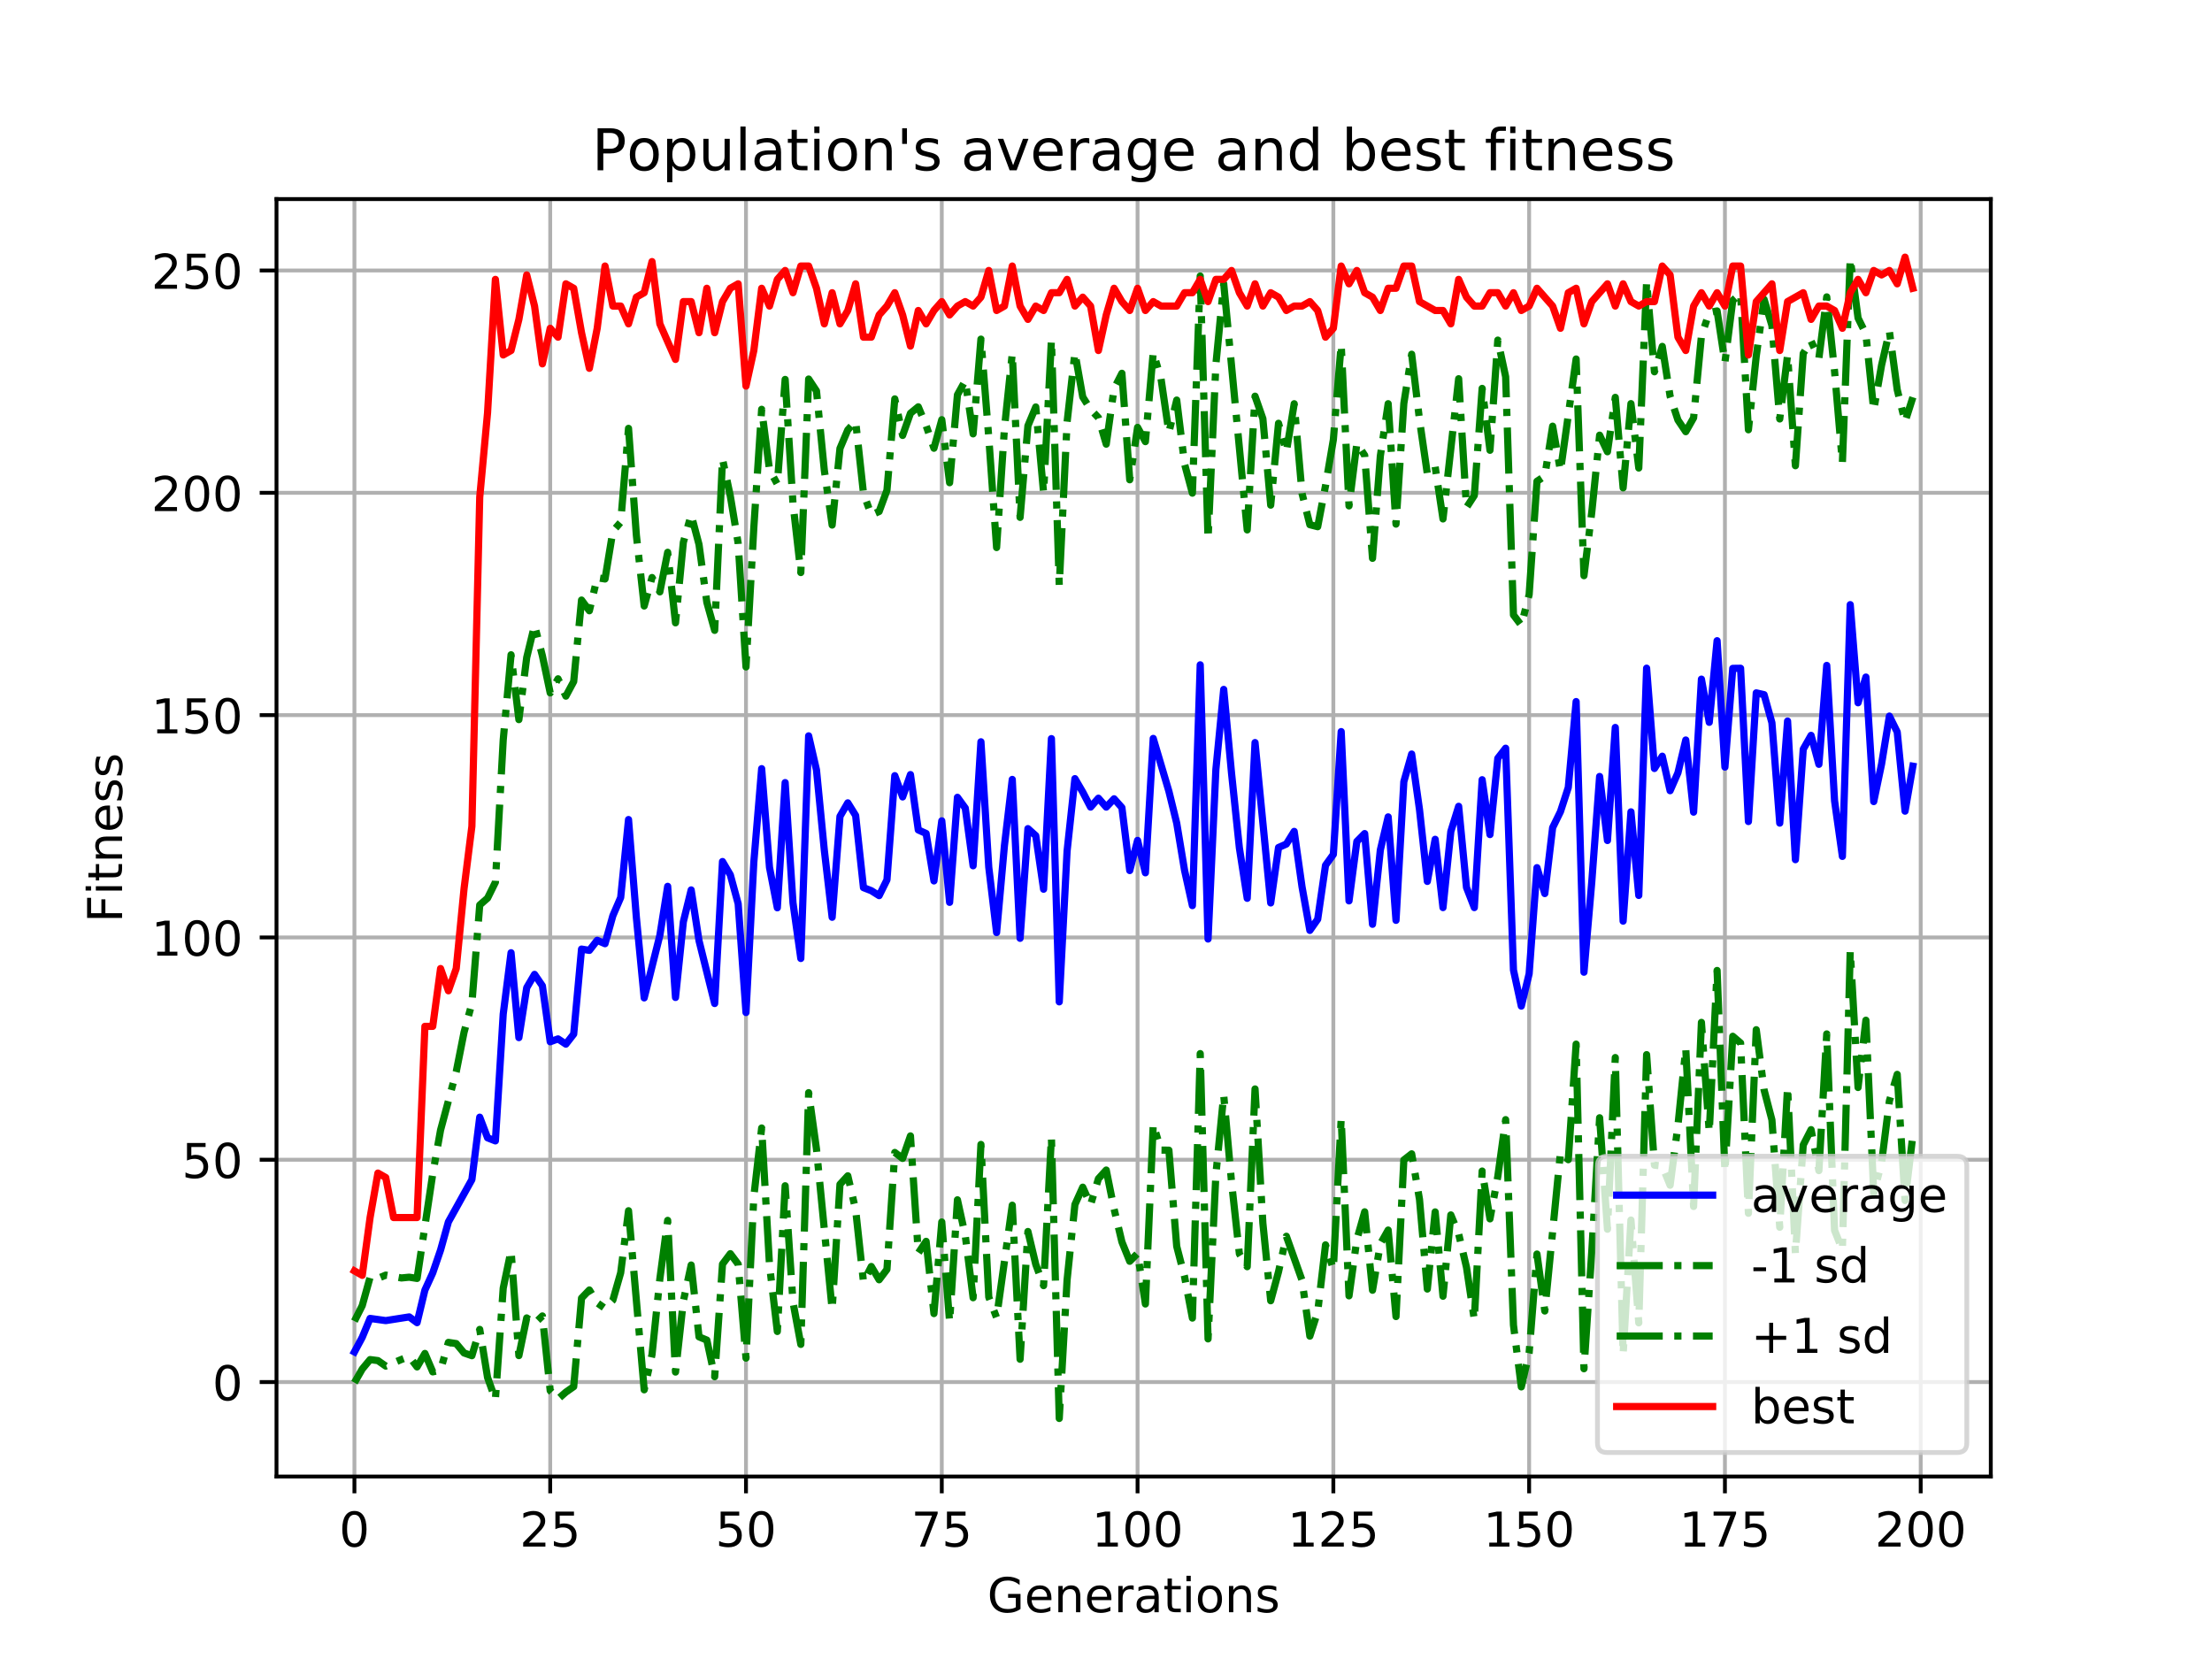 <?xml version="1.0" encoding="utf-8" standalone="no"?>
<!DOCTYPE svg PUBLIC "-//W3C//DTD SVG 1.1//EN"
  "http://www.w3.org/Graphics/SVG/1.1/DTD/svg11.dtd">
<!-- Created with matplotlib (http://matplotlib.org/) -->
<svg height="345.6pt" version="1.1" viewBox="0 0 460.8 345.6" width="460.8pt" xmlns="http://www.w3.org/2000/svg" xmlns:xlink="http://www.w3.org/1999/xlink">
 <defs>
  <style type="text/css">
*{stroke-linecap:butt;stroke-linejoin:round;}
  </style>
 </defs>
 <g id="figure_1">
  <g id="patch_1">
   <path d="M 0 345.6 
L 460.8 345.6 
L 460.8 0 
L 0 0 
z
" style="fill:#ffffff;"/>
  </g>
  <g id="axes_1">
   <g id="patch_2">
    <path d="M 57.6 307.584 
L 414.72 307.584 
L 414.72 41.472 
L 57.6 41.472 
z
" style="fill:#ffffff;"/>
   </g>
   <g id="matplotlib.axis_1">
    <g id="xtick_1">
     <g id="line2d_1">
      <path clip-path="url(#p77966d9874)" d="M 73.833 307.584 
L 73.833 41.472 
" style="fill:none;stroke:#b0b0b0;stroke-linecap:square;stroke-width:0.8;"/>
     </g>
     <g id="line2d_2">
      <defs>
       <path d="M 0 0 
L 0 3.5 
" id="m5829881d9a" style="stroke:#000000;stroke-width:0.8;"/>
      </defs>
      <g>
       <use style="stroke:#000000;stroke-width:0.8;" x="73.833" xlink:href="#m5829881d9a" y="307.584"/>
      </g>
     </g>
     <g id="text_1">
      <!-- 0 -->
      <defs>
       <path d="M 31.781 66.406 
Q 24.172 66.406 20.328 58.906 
Q 16.5 51.422 16.5 36.375 
Q 16.5 21.391 20.328 13.891 
Q 24.172 6.391 31.781 6.391 
Q 39.453 6.391 43.281 13.891 
Q 47.125 21.391 47.125 36.375 
Q 47.125 51.422 43.281 58.906 
Q 39.453 66.406 31.781 66.406 
z
M 31.781 74.219 
Q 44.047 74.219 50.516 64.516 
Q 56.984 54.828 56.984 36.375 
Q 56.984 17.969 50.516 8.266 
Q 44.047 -1.422 31.781 -1.422 
Q 19.531 -1.422 13.062 8.266 
Q 6.594 17.969 6.594 36.375 
Q 6.594 54.828 13.062 64.516 
Q 19.531 74.219 31.781 74.219 
z
" id="DejaVuSans-30"/>
      </defs>
      <g transform="translate(70.651 322.182)scale(0.1 -0.1)">
       <use xlink:href="#DejaVuSans-30"/>
      </g>
     </g>
    </g>
    <g id="xtick_2">
     <g id="line2d_3">
      <path clip-path="url(#p77966d9874)" d="M 114.618 307.584 
L 114.618 41.472 
" style="fill:none;stroke:#b0b0b0;stroke-linecap:square;stroke-width:0.8;"/>
     </g>
     <g id="line2d_4">
      <g>
       <use style="stroke:#000000;stroke-width:0.8;" x="114.618" xlink:href="#m5829881d9a" y="307.584"/>
      </g>
     </g>
     <g id="text_2">
      <!-- 25 -->
      <defs>
       <path d="M 19.188 8.297 
L 53.609 8.297 
L 53.609 0 
L 7.328 0 
L 7.328 8.297 
Q 12.938 14.109 22.625 23.891 
Q 32.328 33.688 34.812 36.531 
Q 39.547 41.844 41.422 45.531 
Q 43.312 49.219 43.312 52.781 
Q 43.312 58.594 39.234 62.25 
Q 35.156 65.922 28.609 65.922 
Q 23.969 65.922 18.812 64.312 
Q 13.672 62.703 7.812 59.422 
L 7.812 69.391 
Q 13.766 71.781 18.938 73 
Q 24.125 74.219 28.422 74.219 
Q 39.75 74.219 46.484 68.547 
Q 53.219 62.891 53.219 53.422 
Q 53.219 48.922 51.531 44.891 
Q 49.859 40.875 45.406 35.406 
Q 44.188 33.984 37.641 27.219 
Q 31.109 20.453 19.188 8.297 
z
" id="DejaVuSans-32"/>
       <path d="M 10.797 72.906 
L 49.516 72.906 
L 49.516 64.594 
L 19.828 64.594 
L 19.828 46.734 
Q 21.969 47.469 24.109 47.828 
Q 26.266 48.188 28.422 48.188 
Q 40.625 48.188 47.75 41.5 
Q 54.891 34.812 54.891 23.391 
Q 54.891 11.625 47.562 5.094 
Q 40.234 -1.422 26.906 -1.422 
Q 22.312 -1.422 17.547 -0.641 
Q 12.797 0.141 7.719 1.703 
L 7.719 11.625 
Q 12.109 9.234 16.797 8.062 
Q 21.484 6.891 26.703 6.891 
Q 35.156 6.891 40.078 11.328 
Q 45.016 15.766 45.016 23.391 
Q 45.016 31 40.078 35.438 
Q 35.156 39.891 26.703 39.891 
Q 22.75 39.891 18.812 39.016 
Q 14.891 38.141 10.797 36.281 
z
" id="DejaVuSans-35"/>
      </defs>
      <g transform="translate(108.256 322.182)scale(0.1 -0.1)">
       <use xlink:href="#DejaVuSans-32"/>
       <use x="63.623" xlink:href="#DejaVuSans-35"/>
      </g>
     </g>
    </g>
    <g id="xtick_3">
     <g id="line2d_5">
      <path clip-path="url(#p77966d9874)" d="M 155.404 307.584 
L 155.404 41.472 
" style="fill:none;stroke:#b0b0b0;stroke-linecap:square;stroke-width:0.8;"/>
     </g>
     <g id="line2d_6">
      <g>
       <use style="stroke:#000000;stroke-width:0.8;" x="155.404" xlink:href="#m5829881d9a" y="307.584"/>
      </g>
     </g>
     <g id="text_3">
      <!-- 50 -->
      <g transform="translate(149.042 322.182)scale(0.1 -0.1)">
       <use xlink:href="#DejaVuSans-35"/>
       <use x="63.623" xlink:href="#DejaVuSans-30"/>
      </g>
     </g>
    </g>
    <g id="xtick_4">
     <g id="line2d_7">
      <path clip-path="url(#p77966d9874)" d="M 196.19 307.584 
L 196.19 41.472 
" style="fill:none;stroke:#b0b0b0;stroke-linecap:square;stroke-width:0.8;"/>
     </g>
     <g id="line2d_8">
      <g>
       <use style="stroke:#000000;stroke-width:0.8;" x="196.19" xlink:href="#m5829881d9a" y="307.584"/>
      </g>
     </g>
     <g id="text_4">
      <!-- 75 -->
      <defs>
       <path d="M 8.203 72.906 
L 55.078 72.906 
L 55.078 68.703 
L 28.609 0 
L 18.312 0 
L 43.219 64.594 
L 8.203 64.594 
z
" id="DejaVuSans-37"/>
      </defs>
      <g transform="translate(189.827 322.182)scale(0.1 -0.1)">
       <use xlink:href="#DejaVuSans-37"/>
       <use x="63.623" xlink:href="#DejaVuSans-35"/>
      </g>
     </g>
    </g>
    <g id="xtick_5">
     <g id="line2d_9">
      <path clip-path="url(#p77966d9874)" d="M 236.976 307.584 
L 236.976 41.472 
" style="fill:none;stroke:#b0b0b0;stroke-linecap:square;stroke-width:0.8;"/>
     </g>
     <g id="line2d_10">
      <g>
       <use style="stroke:#000000;stroke-width:0.8;" x="236.976" xlink:href="#m5829881d9a" y="307.584"/>
      </g>
     </g>
     <g id="text_5">
      <!-- 100 -->
      <defs>
       <path d="M 12.406 8.297 
L 28.516 8.297 
L 28.516 63.922 
L 10.984 60.406 
L 10.984 69.391 
L 28.422 72.906 
L 38.281 72.906 
L 38.281 8.297 
L 54.391 8.297 
L 54.391 0 
L 12.406 0 
z
" id="DejaVuSans-31"/>
      </defs>
      <g transform="translate(227.432 322.182)scale(0.1 -0.1)">
       <use xlink:href="#DejaVuSans-31"/>
       <use x="63.623" xlink:href="#DejaVuSans-30"/>
       <use x="127.246" xlink:href="#DejaVuSans-30"/>
      </g>
     </g>
    </g>
    <g id="xtick_6">
     <g id="line2d_11">
      <path clip-path="url(#p77966d9874)" d="M 277.761 307.584 
L 277.761 41.472 
" style="fill:none;stroke:#b0b0b0;stroke-linecap:square;stroke-width:0.8;"/>
     </g>
     <g id="line2d_12">
      <g>
       <use style="stroke:#000000;stroke-width:0.8;" x="277.761" xlink:href="#m5829881d9a" y="307.584"/>
      </g>
     </g>
     <g id="text_6">
      <!-- 125 -->
      <g transform="translate(268.218 322.182)scale(0.1 -0.1)">
       <use xlink:href="#DejaVuSans-31"/>
       <use x="63.623" xlink:href="#DejaVuSans-32"/>
       <use x="127.246" xlink:href="#DejaVuSans-35"/>
      </g>
     </g>
    </g>
    <g id="xtick_7">
     <g id="line2d_13">
      <path clip-path="url(#p77966d9874)" d="M 318.547 307.584 
L 318.547 41.472 
" style="fill:none;stroke:#b0b0b0;stroke-linecap:square;stroke-width:0.8;"/>
     </g>
     <g id="line2d_14">
      <g>
       <use style="stroke:#000000;stroke-width:0.8;" x="318.547" xlink:href="#m5829881d9a" y="307.584"/>
      </g>
     </g>
     <g id="text_7">
      <!-- 150 -->
      <g transform="translate(309.003 322.182)scale(0.1 -0.1)">
       <use xlink:href="#DejaVuSans-31"/>
       <use x="63.623" xlink:href="#DejaVuSans-35"/>
       <use x="127.246" xlink:href="#DejaVuSans-30"/>
      </g>
     </g>
    </g>
    <g id="xtick_8">
     <g id="line2d_15">
      <path clip-path="url(#p77966d9874)" d="M 359.333 307.584 
L 359.333 41.472 
" style="fill:none;stroke:#b0b0b0;stroke-linecap:square;stroke-width:0.8;"/>
     </g>
     <g id="line2d_16">
      <g>
       <use style="stroke:#000000;stroke-width:0.8;" x="359.333" xlink:href="#m5829881d9a" y="307.584"/>
      </g>
     </g>
     <g id="text_8">
      <!-- 175 -->
      <g transform="translate(349.789 322.182)scale(0.1 -0.1)">
       <use xlink:href="#DejaVuSans-31"/>
       <use x="63.623" xlink:href="#DejaVuSans-37"/>
       <use x="127.246" xlink:href="#DejaVuSans-35"/>
      </g>
     </g>
    </g>
    <g id="xtick_9">
     <g id="line2d_17">
      <path clip-path="url(#p77966d9874)" d="M 400.119 307.584 
L 400.119 41.472 
" style="fill:none;stroke:#b0b0b0;stroke-linecap:square;stroke-width:0.8;"/>
     </g>
     <g id="line2d_18">
      <g>
       <use style="stroke:#000000;stroke-width:0.8;" x="400.119" xlink:href="#m5829881d9a" y="307.584"/>
      </g>
     </g>
     <g id="text_9">
      <!-- 200 -->
      <g transform="translate(390.575 322.182)scale(0.1 -0.1)">
       <use xlink:href="#DejaVuSans-32"/>
       <use x="63.623" xlink:href="#DejaVuSans-30"/>
       <use x="127.246" xlink:href="#DejaVuSans-30"/>
      </g>
     </g>
    </g>
    <g id="text_10">
     <!-- Generations -->
     <defs>
      <path d="M 59.516 10.406 
L 59.516 29.984 
L 43.406 29.984 
L 43.406 38.094 
L 69.281 38.094 
L 69.281 6.781 
Q 63.578 2.734 56.688 0.656 
Q 49.812 -1.422 42 -1.422 
Q 24.906 -1.422 15.25 8.562 
Q 5.609 18.562 5.609 36.375 
Q 5.609 54.25 15.25 64.234 
Q 24.906 74.219 42 74.219 
Q 49.125 74.219 55.547 72.453 
Q 61.969 70.703 67.391 67.281 
L 67.391 56.781 
Q 61.922 61.422 55.766 63.766 
Q 49.609 66.109 42.828 66.109 
Q 29.438 66.109 22.719 58.641 
Q 16.016 51.172 16.016 36.375 
Q 16.016 21.625 22.719 14.156 
Q 29.438 6.688 42.828 6.688 
Q 48.047 6.688 52.141 7.594 
Q 56.25 8.5 59.516 10.406 
z
" id="DejaVuSans-47"/>
      <path d="M 56.203 29.594 
L 56.203 25.203 
L 14.891 25.203 
Q 15.484 15.922 20.484 11.062 
Q 25.484 6.203 34.422 6.203 
Q 39.594 6.203 44.453 7.469 
Q 49.312 8.734 54.109 11.281 
L 54.109 2.781 
Q 49.266 0.734 44.188 -0.344 
Q 39.109 -1.422 33.891 -1.422 
Q 20.797 -1.422 13.156 6.188 
Q 5.516 13.812 5.516 26.812 
Q 5.516 40.234 12.766 48.109 
Q 20.016 56 32.328 56 
Q 43.359 56 49.781 48.891 
Q 56.203 41.797 56.203 29.594 
z
M 47.219 32.234 
Q 47.125 39.594 43.094 43.984 
Q 39.062 48.391 32.422 48.391 
Q 24.906 48.391 20.391 44.141 
Q 15.875 39.891 15.188 32.172 
z
" id="DejaVuSans-65"/>
      <path d="M 54.891 33.016 
L 54.891 0 
L 45.906 0 
L 45.906 32.719 
Q 45.906 40.484 42.875 44.328 
Q 39.844 48.188 33.797 48.188 
Q 26.516 48.188 22.312 43.547 
Q 18.109 38.922 18.109 30.906 
L 18.109 0 
L 9.078 0 
L 9.078 54.688 
L 18.109 54.688 
L 18.109 46.188 
Q 21.344 51.125 25.703 53.562 
Q 30.078 56 35.797 56 
Q 45.219 56 50.047 50.172 
Q 54.891 44.344 54.891 33.016 
z
" id="DejaVuSans-6e"/>
      <path d="M 41.109 46.297 
Q 39.594 47.172 37.812 47.578 
Q 36.031 48 33.891 48 
Q 26.266 48 22.188 43.047 
Q 18.109 38.094 18.109 28.812 
L 18.109 0 
L 9.078 0 
L 9.078 54.688 
L 18.109 54.688 
L 18.109 46.188 
Q 20.953 51.172 25.484 53.578 
Q 30.031 56 36.531 56 
Q 37.453 56 38.578 55.875 
Q 39.703 55.766 41.062 55.516 
z
" id="DejaVuSans-72"/>
      <path d="M 34.281 27.484 
Q 23.391 27.484 19.188 25 
Q 14.984 22.516 14.984 16.5 
Q 14.984 11.719 18.141 8.906 
Q 21.297 6.109 26.703 6.109 
Q 34.188 6.109 38.703 11.406 
Q 43.219 16.703 43.219 25.484 
L 43.219 27.484 
z
M 52.203 31.203 
L 52.203 0 
L 43.219 0 
L 43.219 8.297 
Q 40.141 3.328 35.547 0.953 
Q 30.953 -1.422 24.312 -1.422 
Q 15.922 -1.422 10.953 3.297 
Q 6 8.016 6 15.922 
Q 6 25.141 12.172 29.828 
Q 18.359 34.516 30.609 34.516 
L 43.219 34.516 
L 43.219 35.406 
Q 43.219 41.609 39.141 45 
Q 35.062 48.391 27.688 48.391 
Q 23 48.391 18.547 47.266 
Q 14.109 46.141 10.016 43.891 
L 10.016 52.203 
Q 14.938 54.109 19.578 55.047 
Q 24.219 56 28.609 56 
Q 40.484 56 46.344 49.844 
Q 52.203 43.703 52.203 31.203 
z
" id="DejaVuSans-61"/>
      <path d="M 18.312 70.219 
L 18.312 54.688 
L 36.812 54.688 
L 36.812 47.703 
L 18.312 47.703 
L 18.312 18.016 
Q 18.312 11.328 20.141 9.422 
Q 21.969 7.516 27.594 7.516 
L 36.812 7.516 
L 36.812 0 
L 27.594 0 
Q 17.188 0 13.234 3.875 
Q 9.281 7.766 9.281 18.016 
L 9.281 47.703 
L 2.688 47.703 
L 2.688 54.688 
L 9.281 54.688 
L 9.281 70.219 
z
" id="DejaVuSans-74"/>
      <path d="M 9.422 54.688 
L 18.406 54.688 
L 18.406 0 
L 9.422 0 
z
M 9.422 75.984 
L 18.406 75.984 
L 18.406 64.594 
L 9.422 64.594 
z
" id="DejaVuSans-69"/>
      <path d="M 30.609 48.391 
Q 23.391 48.391 19.188 42.75 
Q 14.984 37.109 14.984 27.297 
Q 14.984 17.484 19.156 11.844 
Q 23.344 6.203 30.609 6.203 
Q 37.797 6.203 41.984 11.859 
Q 46.188 17.531 46.188 27.297 
Q 46.188 37.016 41.984 42.703 
Q 37.797 48.391 30.609 48.391 
z
M 30.609 56 
Q 42.328 56 49.016 48.375 
Q 55.719 40.766 55.719 27.297 
Q 55.719 13.875 49.016 6.219 
Q 42.328 -1.422 30.609 -1.422 
Q 18.844 -1.422 12.172 6.219 
Q 5.516 13.875 5.516 27.297 
Q 5.516 40.766 12.172 48.375 
Q 18.844 56 30.609 56 
z
" id="DejaVuSans-6f"/>
      <path d="M 44.281 53.078 
L 44.281 44.578 
Q 40.484 46.531 36.375 47.5 
Q 32.281 48.484 27.875 48.484 
Q 21.188 48.484 17.844 46.438 
Q 14.5 44.391 14.5 40.281 
Q 14.5 37.156 16.891 35.375 
Q 19.281 33.594 26.516 31.984 
L 29.594 31.297 
Q 39.156 29.25 43.188 25.516 
Q 47.219 21.781 47.219 15.094 
Q 47.219 7.469 41.188 3.016 
Q 35.156 -1.422 24.609 -1.422 
Q 20.219 -1.422 15.453 -0.562 
Q 10.688 0.297 5.422 2 
L 5.422 11.281 
Q 10.406 8.688 15.234 7.391 
Q 20.062 6.109 24.812 6.109 
Q 31.156 6.109 34.562 8.281 
Q 37.984 10.453 37.984 14.406 
Q 37.984 18.062 35.516 20.016 
Q 33.062 21.969 24.703 23.781 
L 21.578 24.516 
Q 13.234 26.266 9.516 29.906 
Q 5.812 33.547 5.812 39.891 
Q 5.812 47.609 11.281 51.797 
Q 16.75 56 26.812 56 
Q 31.781 56 36.172 55.266 
Q 40.578 54.547 44.281 53.078 
z
" id="DejaVuSans-73"/>
     </defs>
     <g transform="translate(205.662 335.861)scale(0.1 -0.1)">
      <use xlink:href="#DejaVuSans-47"/>
      <use x="77.49" xlink:href="#DejaVuSans-65"/>
      <use x="139.014" xlink:href="#DejaVuSans-6e"/>
      <use x="202.393" xlink:href="#DejaVuSans-65"/>
      <use x="263.916" xlink:href="#DejaVuSans-72"/>
      <use x="305.029" xlink:href="#DejaVuSans-61"/>
      <use x="366.309" xlink:href="#DejaVuSans-74"/>
      <use x="405.518" xlink:href="#DejaVuSans-69"/>
      <use x="433.301" xlink:href="#DejaVuSans-6f"/>
      <use x="494.482" xlink:href="#DejaVuSans-6e"/>
      <use x="557.861" xlink:href="#DejaVuSans-73"/>
     </g>
    </g>
   </g>
   <g id="matplotlib.axis_2">
    <g id="ytick_1">
     <g id="line2d_19">
      <path clip-path="url(#p77966d9874)" d="M 57.6 287.907 
L 414.72 287.907 
" style="fill:none;stroke:#b0b0b0;stroke-linecap:square;stroke-width:0.8;"/>
     </g>
     <g id="line2d_20">
      <defs>
       <path d="M 0 0 
L -3.5 0 
" id="m57b3dc1528" style="stroke:#000000;stroke-width:0.8;"/>
      </defs>
      <g>
       <use style="stroke:#000000;stroke-width:0.8;" x="57.6" xlink:href="#m57b3dc1528" y="287.907"/>
      </g>
     </g>
     <g id="text_11">
      <!-- 0 -->
      <g transform="translate(44.237 291.706)scale(0.1 -0.1)">
       <use xlink:href="#DejaVuSans-30"/>
      </g>
     </g>
    </g>
    <g id="ytick_2">
     <g id="line2d_21">
      <path clip-path="url(#p77966d9874)" d="M 57.6 241.595 
L 414.72 241.595 
" style="fill:none;stroke:#b0b0b0;stroke-linecap:square;stroke-width:0.8;"/>
     </g>
     <g id="line2d_22">
      <g>
       <use style="stroke:#000000;stroke-width:0.8;" x="57.6" xlink:href="#m57b3dc1528" y="241.595"/>
      </g>
     </g>
     <g id="text_12">
      <!-- 50 -->
      <g transform="translate(37.875 245.394)scale(0.1 -0.1)">
       <use xlink:href="#DejaVuSans-35"/>
       <use x="63.623" xlink:href="#DejaVuSans-30"/>
      </g>
     </g>
    </g>
    <g id="ytick_3">
     <g id="line2d_23">
      <path clip-path="url(#p77966d9874)" d="M 57.6 195.283 
L 414.72 195.283 
" style="fill:none;stroke:#b0b0b0;stroke-linecap:square;stroke-width:0.8;"/>
     </g>
     <g id="line2d_24">
      <g>
       <use style="stroke:#000000;stroke-width:0.8;" x="57.6" xlink:href="#m57b3dc1528" y="195.283"/>
      </g>
     </g>
     <g id="text_13">
      <!-- 100 -->
      <g transform="translate(31.512 199.082)scale(0.1 -0.1)">
       <use xlink:href="#DejaVuSans-31"/>
       <use x="63.623" xlink:href="#DejaVuSans-30"/>
       <use x="127.246" xlink:href="#DejaVuSans-30"/>
      </g>
     </g>
    </g>
    <g id="ytick_4">
     <g id="line2d_25">
      <path clip-path="url(#p77966d9874)" d="M 57.6 148.971 
L 414.72 148.971 
" style="fill:none;stroke:#b0b0b0;stroke-linecap:square;stroke-width:0.8;"/>
     </g>
     <g id="line2d_26">
      <g>
       <use style="stroke:#000000;stroke-width:0.8;" x="57.6" xlink:href="#m57b3dc1528" y="148.971"/>
      </g>
     </g>
     <g id="text_14">
      <!-- 150 -->
      <g transform="translate(31.512 152.77)scale(0.1 -0.1)">
       <use xlink:href="#DejaVuSans-31"/>
       <use x="63.623" xlink:href="#DejaVuSans-35"/>
       <use x="127.246" xlink:href="#DejaVuSans-30"/>
      </g>
     </g>
    </g>
    <g id="ytick_5">
     <g id="line2d_27">
      <path clip-path="url(#p77966d9874)" d="M 57.6 102.659 
L 414.72 102.659 
" style="fill:none;stroke:#b0b0b0;stroke-linecap:square;stroke-width:0.8;"/>
     </g>
     <g id="line2d_28">
      <g>
       <use style="stroke:#000000;stroke-width:0.8;" x="57.6" xlink:href="#m57b3dc1528" y="102.659"/>
      </g>
     </g>
     <g id="text_15">
      <!-- 200 -->
      <g transform="translate(31.512 106.458)scale(0.1 -0.1)">
       <use xlink:href="#DejaVuSans-32"/>
       <use x="63.623" xlink:href="#DejaVuSans-30"/>
       <use x="127.246" xlink:href="#DejaVuSans-30"/>
      </g>
     </g>
    </g>
    <g id="ytick_6">
     <g id="line2d_29">
      <path clip-path="url(#p77966d9874)" d="M 57.6 56.347 
L 414.72 56.347 
" style="fill:none;stroke:#b0b0b0;stroke-linecap:square;stroke-width:0.8;"/>
     </g>
     <g id="line2d_30">
      <g>
       <use style="stroke:#000000;stroke-width:0.8;" x="57.6" xlink:href="#m57b3dc1528" y="56.347"/>
      </g>
     </g>
     <g id="text_16">
      <!-- 250 -->
      <g transform="translate(31.512 60.146)scale(0.1 -0.1)">
       <use xlink:href="#DejaVuSans-32"/>
       <use x="63.623" xlink:href="#DejaVuSans-35"/>
       <use x="127.246" xlink:href="#DejaVuSans-30"/>
      </g>
     </g>
    </g>
    <g id="text_17">
     <!-- Fitness -->
     <defs>
      <path d="M 9.812 72.906 
L 51.703 72.906 
L 51.703 64.594 
L 19.672 64.594 
L 19.672 43.109 
L 48.578 43.109 
L 48.578 34.812 
L 19.672 34.812 
L 19.672 0 
L 9.812 0 
z
" id="DejaVuSans-46"/>
     </defs>
     <g transform="translate(25.433 192.202)rotate(-90)scale(0.1 -0.1)">
      <use xlink:href="#DejaVuSans-46"/>
      <use x="57.41" xlink:href="#DejaVuSans-69"/>
      <use x="85.193" xlink:href="#DejaVuSans-74"/>
      <use x="124.402" xlink:href="#DejaVuSans-6e"/>
      <use x="187.781" xlink:href="#DejaVuSans-65"/>
      <use x="249.305" xlink:href="#DejaVuSans-73"/>
      <use x="301.404" xlink:href="#DejaVuSans-73"/>
     </g>
    </g>
   </g>
   <g id="line2d_31">
    <path clip-path="url(#p77966d9874)" d="M 73.833 281.629 
L 75.464 278.583 
L 77.096 274.651 
L 80.358 275.104 
L 85.253 274.335 
L 86.884 275.536 
L 88.516 268.744 
L 90.147 265.172 
L 91.778 260.408 
L 93.41 254.542 
L 98.304 245.732 
L 99.936 232.732 
L 101.567 237.027 
L 103.198 237.668 
L 104.83 211.239 
L 106.461 198.473 
L 108.093 216.154 
L 109.724 205.76 
L 111.356 202.981 
L 112.987 205.368 
L 114.618 217.018 
L 116.25 216.422 
L 117.881 217.512 
L 119.513 215.418 
L 121.144 197.712 
L 122.776 197.981 
L 124.407 195.88 
L 126.038 196.588 
L 127.67 190.757 
L 129.301 186.967 
L 130.933 170.727 
L 132.564 191.094 
L 134.196 207.88 
L 137.458 194.862 
L 139.09 184.641 
L 140.721 207.787 
L 142.353 192.021 
L 143.984 185.389 
L 145.616 195.956 
L 148.879 209.053 
L 150.51 179.475 
L 152.141 182.254 
L 153.773 188.264 
L 155.404 210.926 
L 157.036 179.578 
L 158.667 160.127 
L 160.299 180.689 
L 161.93 189.108 
L 163.561 163.029 
L 165.193 188.079 
L 166.824 199.667 
L 168.456 153.293 
L 170.087 160.394 
L 171.719 177.108 
L 173.35 191.084 
L 174.981 170.068 
L 176.613 167.249 
L 178.244 169.883 
L 179.876 184.909 
L 181.507 185.547 
L 183.139 186.576 
L 184.77 183.283 
L 186.401 161.588 
L 188.033 166.014 
L 189.664 161.362 
L 191.296 172.888 
L 192.927 173.629 
L 194.559 183.509 
L 196.19 170.995 
L 197.821 187.976 
L 199.453 166.096 
L 201.084 168.339 
L 202.716 180.36 
L 204.347 154.528 
L 205.979 180.669 
L 207.61 194.274 
L 209.241 176.161 
L 210.873 162.37 
L 212.504 195.468 
L 214.136 172.621 
L 215.767 174.082 
L 217.399 185.238 
L 219.03 153.87 
L 220.661 208.703 
L 222.293 177.293 
L 223.924 162.206 
L 225.556 165.005 
L 227.187 168.134 
L 228.819 166.281 
L 230.45 168.134 
L 232.081 166.405 
L 233.713 168.237 
L 235.344 181.348 
L 236.976 175.07 
L 238.607 181.821 
L 240.239 153.828 
L 243.501 164.84 
L 245.133 171.489 
L 246.764 181.307 
L 248.396 188.655 
L 250.027 138.494 
L 251.659 195.612 
L 253.29 160.291 
L 254.921 143.619 
L 256.553 161.094 
L 258.184 176.634 
L 259.816 187.132 
L 261.447 154.693 
L 264.71 188.099 
L 266.341 176.552 
L 267.973 175.832 
L 269.604 173.197 
L 271.236 184.744 
L 272.867 193.821 
L 274.499 191.495 
L 276.13 180.257 
L 277.761 177.993 
L 279.393 152.408 
L 281.024 187.667 
L 282.656 175.297 
L 284.287 173.65 
L 285.919 192.545 
L 287.55 177.067 
L 289.181 170.171 
L 290.813 191.722 
L 292.444 162.844 
L 294.076 157.08 
L 295.707 168.648 
L 297.339 183.612 
L 298.97 174.844 
L 300.601 189.067 
L 302.233 173.218 
L 303.864 167.969 
L 305.496 184.868 
L 307.127 189.067 
L 308.759 162.432 
L 310.39 173.856 
L 312.021 157.966 
L 313.653 155.866 
L 315.284 202.075 
L 316.916 209.588 
L 318.547 202.857 
L 320.179 180.751 
L 321.81 186.144 
L 323.441 172.415 
L 325.073 169.08 
L 326.704 164.038 
L 328.336 146.151 
L 329.967 202.528 
L 331.599 183.674 
L 333.23 161.753 
L 334.862 175.091 
L 336.493 151.544 
L 338.124 191.887 
L 339.756 169.122 
L 341.387 186.535 
L 343.019 139.194 
L 344.65 160.086 
L 346.282 157.533 
L 347.913 164.717 
L 349.544 160.991 
L 351.176 154.158 
L 352.807 169.183 
L 354.439 141.478 
L 356.07 150.473 
L 357.702 133.472 
L 359.333 159.797 
L 360.964 139.235 
L 362.596 139.214 
L 364.227 171.139 
L 365.859 144.34 
L 367.49 144.71 
L 369.122 150.556 
L 370.753 171.468 
L 372.384 150.206 
L 374.016 179.084 
L 375.647 156.072 
L 377.279 153.19 
L 378.91 159.221 
L 380.542 138.617 
L 382.173 166.816 
L 383.804 178.405 
L 385.436 125.959 
L 387.067 146.398 
L 388.699 141.046 
L 390.33 166.981 
L 391.962 159.18 
L 393.593 149.177 
L 395.224 152.49 
L 396.856 168.978 
L 398.487 159.612 
L 398.487 159.612 
" style="fill:none;stroke:#0000ff;stroke-linecap:square;stroke-width:1.5;"/>
   </g>
   <g id="line2d_32">
    <path clip-path="url(#p77966d9874)" d="M 73.833 288.04 
L 75.464 285.191 
L 77.096 283.227 
L 78.727 283.437 
L 80.358 284.581 
L 83.621 283.205 
L 85.253 282.607 
L 86.884 284.752 
L 88.516 281.948 
L 90.147 285.788 
L 91.778 285.4 
L 93.41 279.644 
L 95.041 279.896 
L 96.673 281.848 
L 98.304 282.415 
L 99.936 276.94 
L 101.567 286.954 
L 103.198 291.548 
L 104.83 268.343 
L 106.461 260.544 
L 108.093 282.398 
L 109.724 274.549 
L 111.356 275.716 
L 112.987 274.138 
L 114.618 289.695 
L 116.25 291.434 
L 117.881 290.007 
L 119.513 288.863 
L 121.144 270.422 
L 122.776 268.728 
L 124.407 271.411 
L 126.038 272.565 
L 127.67 270.85 
L 129.301 265.141 
L 130.933 252.218 
L 134.196 289.521 
L 135.827 282.175 
L 137.458 266.427 
L 139.09 254.228 
L 140.721 285.827 
L 142.353 271.065 
L 143.984 263.528 
L 145.616 278.486 
L 147.247 279.166 
L 148.879 286.791 
L 150.51 263.34 
L 152.141 261.168 
L 153.773 263.344 
L 155.404 282.92 
L 157.036 249.267 
L 158.667 234.984 
L 160.299 263.521 
L 161.93 277.368 
L 163.561 247.016 
L 165.193 271.268 
L 166.824 280.06 
L 168.456 227.623 
L 170.087 239.359 
L 173.35 272.79 
L 174.981 246.723 
L 176.613 244.943 
L 178.244 252.007 
L 179.876 267.047 
L 181.507 263.833 
L 183.139 266.599 
L 184.77 264.439 
L 186.401 240.079 
L 188.033 241.32 
L 189.664 236.632 
L 191.296 261.03 
L 192.927 258.593 
L 194.559 273.643 
L 196.19 254.56 
L 197.821 275.394 
L 199.453 249.945 
L 201.084 257.384 
L 202.716 270.339 
L 204.347 238.409 
L 205.979 270.212 
L 207.61 274.487 
L 210.873 251.067 
L 212.504 283.159 
L 214.136 256.544 
L 215.767 263.385 
L 217.399 267.819 
L 219.03 236.921 
L 220.661 295.488 
L 222.293 266.649 
L 223.924 250.93 
L 225.556 247.312 
L 227.187 250.974 
L 228.819 245.55 
L 230.45 243.744 
L 232.081 251.846 
L 233.713 258.71 
L 235.344 262.75 
L 236.976 261.109 
L 238.607 271.645 
L 240.239 234.218 
L 241.87 239.586 
L 243.501 239.604 
L 245.133 259.638 
L 246.764 265.957 
L 248.396 274.58 
L 250.027 219.487 
L 251.659 278.914 
L 253.29 244.663 
L 254.921 228.124 
L 256.553 246.287 
L 258.184 261.191 
L 259.816 263.876 
L 261.447 226.851 
L 263.079 254.815 
L 264.71 270.969 
L 266.341 264.926 
L 267.973 257.537 
L 271.236 266.7 
L 272.867 278.34 
L 274.499 273.271 
L 276.13 259.328 
L 277.761 264.388 
L 279.393 233.07 
L 281.024 269.947 
L 282.656 258.219 
L 284.287 252.446 
L 285.919 268.78 
L 287.55 259.14 
L 289.181 256.244 
L 290.813 274.262 
L 292.444 241.643 
L 294.076 240.368 
L 295.707 249.846 
L 297.339 268.528 
L 298.97 252.464 
L 300.601 270.029 
L 302.233 253.09 
L 303.864 257.038 
L 305.496 264.004 
L 307.127 274.922 
L 308.759 243.955 
L 310.39 253.91 
L 312.021 245.079 
L 313.653 233.242 
L 315.284 276.043 
L 316.916 288.915 
L 318.547 281.834 
L 320.179 261.241 
L 321.81 273.105 
L 325.073 240.045 
L 326.704 241.582 
L 328.336 217.512 
L 329.967 285.132 
L 331.599 260.687 
L 333.23 232.854 
L 334.862 256.073 
L 336.493 220.31 
L 338.124 282.146 
L 339.756 254.16 
L 341.387 275.572 
L 343.019 219.702 
L 344.65 242.721 
L 346.282 242.904 
L 347.913 246.904 
L 349.544 234.482 
L 351.176 218.391 
L 352.807 251.33 
L 354.439 212.983 
L 356.07 235.857 
L 357.702 202.165 
L 359.333 244.1 
L 360.964 215.877 
L 362.596 217.271 
L 364.227 252.748 
L 365.859 214.51 
L 367.49 227.051 
L 369.122 233.298 
L 370.753 255.658 
L 372.384 226.448 
L 374.016 261.15 
L 375.647 238.514 
L 377.279 235.328 
L 378.91 243.859 
L 380.542 215.387 
L 382.173 256.301 
L 383.804 260.389 
L 385.436 198.039 
L 387.067 226.547 
L 388.699 212.532 
L 390.33 248.523 
L 391.962 242.264 
L 393.593 229.35 
L 395.224 223.813 
L 396.856 250.083 
L 398.487 236.466 
L 398.487 236.466 
" style="fill:none;stroke:#008000;stroke-dasharray:9.6,2.4,1.5,2.4;stroke-dashoffset:0;stroke-width:1.5;"/>
   </g>
   <g id="line2d_33">
    <path clip-path="url(#p77966d9874)" d="M 73.833 275.218 
L 75.464 271.974 
L 77.096 266.075 
L 78.727 266.318 
L 80.358 265.627 
L 83.621 266.221 
L 85.253 266.064 
L 86.884 266.321 
L 90.147 244.555 
L 91.778 235.415 
L 95.041 223.259 
L 96.673 215.024 
L 98.304 209.049 
L 99.936 188.525 
L 101.567 187.099 
L 103.198 183.788 
L 104.83 154.136 
L 106.461 136.402 
L 108.093 149.91 
L 109.724 136.97 
L 111.356 130.245 
L 112.987 136.599 
L 114.618 144.342 
L 116.25 141.409 
L 117.881 145.018 
L 119.513 141.973 
L 121.144 125.002 
L 122.776 127.234 
L 124.407 120.349 
L 126.038 120.61 
L 127.67 110.663 
L 129.301 108.793 
L 130.933 89.236 
L 132.564 111.472 
L 134.196 126.239 
L 135.827 120.31 
L 137.458 123.297 
L 139.09 115.054 
L 140.721 129.746 
L 142.353 112.976 
L 143.984 107.249 
L 145.616 113.426 
L 147.247 125.478 
L 148.879 131.315 
L 150.51 95.61 
L 152.141 103.34 
L 153.773 113.184 
L 155.404 138.932 
L 157.036 109.888 
L 158.667 85.269 
L 160.299 97.858 
L 161.93 100.847 
L 163.561 79.042 
L 165.193 104.889 
L 166.824 119.274 
L 168.456 78.963 
L 170.087 81.43 
L 171.719 97.962 
L 173.35 109.377 
L 174.981 93.414 
L 176.613 89.554 
L 178.244 87.759 
L 179.876 102.771 
L 181.507 107.26 
L 183.139 106.554 
L 184.77 102.127 
L 186.401 83.098 
L 188.033 90.707 
L 189.664 86.092 
L 191.296 84.747 
L 192.927 88.665 
L 194.559 93.375 
L 196.19 87.43 
L 197.821 100.557 
L 199.453 82.247 
L 201.084 79.295 
L 202.716 90.381 
L 204.347 70.647 
L 205.979 91.126 
L 207.61 114.061 
L 209.241 89.248 
L 210.873 73.673 
L 212.504 107.777 
L 214.136 88.698 
L 215.767 84.779 
L 217.399 102.658 
L 219.03 70.818 
L 220.661 121.918 
L 222.293 87.937 
L 223.924 73.481 
L 225.556 82.698 
L 227.187 85.293 
L 228.819 87.013 
L 230.45 92.523 
L 232.081 80.963 
L 233.713 77.763 
L 235.344 99.946 
L 236.976 89.031 
L 238.607 91.998 
L 240.239 73.439 
L 241.87 78.939 
L 243.501 90.076 
L 245.133 83.34 
L 246.764 96.656 
L 248.396 102.729 
L 250.027 57.5 
L 251.659 112.31 
L 253.29 75.92 
L 254.921 59.114 
L 259.816 110.388 
L 261.447 82.534 
L 263.079 87.216 
L 264.71 105.229 
L 266.341 88.178 
L 267.973 94.127 
L 269.604 84.107 
L 271.236 102.789 
L 272.867 109.302 
L 274.499 109.719 
L 276.13 101.186 
L 277.761 91.598 
L 279.393 71.746 
L 281.024 105.387 
L 282.656 92.374 
L 284.287 94.854 
L 285.919 116.31 
L 287.55 94.993 
L 289.181 84.099 
L 290.813 109.181 
L 292.444 84.044 
L 294.076 73.793 
L 295.707 87.45 
L 297.339 98.697 
L 298.97 97.223 
L 300.601 108.104 
L 303.864 78.899 
L 305.496 105.732 
L 307.127 103.212 
L 308.759 80.909 
L 310.39 93.801 
L 312.021 70.852 
L 313.653 78.491 
L 315.284 128.107 
L 316.916 130.261 
L 318.547 123.88 
L 320.179 100.261 
L 321.81 99.183 
L 323.441 88.779 
L 325.073 98.116 
L 328.336 74.79 
L 329.967 119.924 
L 331.599 106.661 
L 333.23 90.652 
L 334.862 94.108 
L 336.493 82.777 
L 338.124 101.627 
L 339.756 84.083 
L 341.387 97.498 
L 343.019 58.685 
L 344.65 77.45 
L 346.282 72.162 
L 347.913 82.53 
L 349.544 87.501 
L 351.176 89.925 
L 352.807 87.037 
L 354.439 69.974 
L 356.07 65.09 
L 357.702 64.778 
L 359.333 75.495 
L 360.964 62.593 
L 362.596 61.158 
L 364.227 89.53 
L 365.859 74.169 
L 367.49 62.369 
L 369.122 67.813 
L 370.753 87.278 
L 372.384 73.964 
L 374.016 97.018 
L 375.647 73.63 
L 377.279 71.052 
L 378.91 74.583 
L 380.542 61.848 
L 382.173 77.331 
L 383.804 96.42 
L 385.436 53.879 
L 387.067 66.249 
L 388.699 69.56 
L 390.33 85.439 
L 391.962 76.096 
L 393.593 69.003 
L 395.224 81.168 
L 396.856 87.872 
L 398.487 82.758 
L 398.487 82.758 
" style="fill:none;stroke:#008000;stroke-dasharray:9.6,2.4,1.5,2.4;stroke-dashoffset:0;stroke-width:1.5;"/>
   </g>
   <g id="line2d_34">
    <path clip-path="url(#p77966d9874)" d="M 73.833 264.751 
L 75.464 265.677 
L 77.096 253.636 
L 78.727 244.373 
L 80.358 245.3 
L 81.99 253.636 
L 86.884 253.636 
L 88.516 213.808 
L 90.147 213.808 
L 91.778 201.766 
L 93.41 206.398 
L 95.041 201.766 
L 96.673 185.094 
L 98.304 172.127 
L 99.936 103.585 
L 101.567 85.986 
L 103.198 58.199 
L 104.83 73.945 
L 106.461 73.019 
L 108.093 66.535 
L 109.724 57.273 
L 111.356 63.757 
L 112.987 75.798 
L 114.618 68.388 
L 116.25 70.24 
L 117.881 59.125 
L 119.513 60.052 
L 121.144 69.314 
L 122.776 76.724 
L 124.407 68.388 
L 126.038 55.42 
L 127.67 63.757 
L 129.301 63.757 
L 130.933 67.462 
L 132.564 61.904 
L 134.196 60.978 
L 135.827 54.494 
L 137.458 67.462 
L 140.721 74.872 
L 142.353 62.83 
L 143.984 62.83 
L 145.616 69.314 
L 147.247 60.052 
L 148.879 69.314 
L 150.51 62.83 
L 152.141 60.052 
L 153.773 59.125 
L 155.404 80.429 
L 157.036 73.019 
L 158.667 60.052 
L 160.299 63.757 
L 161.93 58.199 
L 163.561 56.347 
L 165.193 60.978 
L 166.824 55.42 
L 168.456 55.42 
L 170.087 60.052 
L 171.719 67.462 
L 173.35 60.978 
L 174.981 67.462 
L 176.613 64.683 
L 178.244 59.125 
L 179.876 70.24 
L 181.507 70.24 
L 183.139 65.609 
L 184.77 63.757 
L 186.401 60.978 
L 188.033 65.609 
L 189.664 72.093 
L 191.296 64.683 
L 192.927 67.462 
L 194.559 64.683 
L 196.19 62.83 
L 197.821 65.609 
L 199.453 63.757 
L 201.084 62.83 
L 202.716 63.757 
L 204.347 61.904 
L 205.979 56.347 
L 207.61 64.683 
L 209.241 63.757 
L 210.873 55.42 
L 212.504 63.757 
L 214.136 66.535 
L 215.767 63.757 
L 217.399 64.683 
L 219.03 60.978 
L 220.661 60.978 
L 222.293 58.199 
L 223.924 63.757 
L 225.556 61.904 
L 227.187 63.757 
L 228.819 73.019 
L 230.45 65.609 
L 232.081 60.052 
L 233.713 62.83 
L 235.344 64.683 
L 236.976 60.052 
L 238.607 64.683 
L 240.239 62.83 
L 241.87 63.757 
L 245.133 63.757 
L 246.764 60.978 
L 248.396 60.978 
L 250.027 58.199 
L 251.659 62.83 
L 253.29 58.199 
L 254.921 58.199 
L 256.553 56.347 
L 258.184 60.978 
L 259.816 63.757 
L 261.447 59.125 
L 263.079 63.757 
L 264.71 60.978 
L 266.341 61.904 
L 267.973 64.683 
L 269.604 63.757 
L 271.236 63.757 
L 272.867 62.83 
L 274.499 64.683 
L 276.13 70.24 
L 277.761 68.388 
L 279.393 55.42 
L 281.024 59.125 
L 282.656 56.347 
L 284.287 60.978 
L 285.919 61.904 
L 287.55 64.683 
L 289.181 60.052 
L 290.813 60.052 
L 292.444 55.42 
L 294.076 55.42 
L 295.707 62.83 
L 298.97 64.683 
L 300.601 64.683 
L 302.233 67.462 
L 303.864 58.199 
L 305.496 61.904 
L 307.127 63.757 
L 308.759 63.757 
L 310.39 60.978 
L 312.021 60.978 
L 313.653 63.757 
L 315.284 60.978 
L 316.916 64.683 
L 318.547 63.757 
L 320.179 60.052 
L 323.441 63.757 
L 325.073 68.388 
L 326.704 60.978 
L 328.336 60.052 
L 329.967 67.462 
L 331.599 62.83 
L 334.862 59.125 
L 336.493 63.757 
L 338.124 59.125 
L 339.756 62.83 
L 341.387 63.757 
L 343.019 62.83 
L 344.65 62.83 
L 346.282 55.42 
L 347.913 57.273 
L 349.544 70.24 
L 351.176 73.019 
L 352.807 63.757 
L 354.439 60.978 
L 356.07 63.757 
L 357.702 60.978 
L 359.333 63.757 
L 360.964 55.42 
L 362.596 55.42 
L 364.227 73.945 
L 365.859 62.83 
L 369.122 59.125 
L 370.753 73.019 
L 372.384 62.83 
L 375.647 60.978 
L 377.279 66.535 
L 378.91 63.757 
L 380.542 63.757 
L 382.173 64.683 
L 383.804 68.388 
L 385.436 60.978 
L 387.067 58.199 
L 388.699 60.978 
L 390.33 56.347 
L 391.962 57.273 
L 393.593 56.347 
L 395.224 59.125 
L 396.856 53.568 
L 398.487 60.052 
L 398.487 60.052 
" style="fill:none;stroke:#ff0000;stroke-linecap:square;stroke-width:1.5;"/>
   </g>
   <g id="patch_3">
    <path d="M 57.6 307.584 
L 57.6 41.472 
" style="fill:none;stroke:#000000;stroke-linecap:square;stroke-linejoin:miter;stroke-width:0.8;"/>
   </g>
   <g id="patch_4">
    <path d="M 414.72 307.584 
L 414.72 41.472 
" style="fill:none;stroke:#000000;stroke-linecap:square;stroke-linejoin:miter;stroke-width:0.8;"/>
   </g>
   <g id="patch_5">
    <path d="M 57.6 307.584 
L 414.72 307.584 
" style="fill:none;stroke:#000000;stroke-linecap:square;stroke-linejoin:miter;stroke-width:0.8;"/>
   </g>
   <g id="patch_6">
    <path d="M 57.6 41.472 
L 414.72 41.472 
" style="fill:none;stroke:#000000;stroke-linecap:square;stroke-linejoin:miter;stroke-width:0.8;"/>
   </g>
   <g id="text_18">
    <!-- Population's average and best fitness -->
    <defs>
     <path d="M 19.672 64.797 
L 19.672 37.406 
L 32.078 37.406 
Q 38.969 37.406 42.719 40.969 
Q 46.484 44.531 46.484 51.125 
Q 46.484 57.672 42.719 61.234 
Q 38.969 64.797 32.078 64.797 
z
M 9.812 72.906 
L 32.078 72.906 
Q 44.344 72.906 50.609 67.359 
Q 56.891 61.812 56.891 51.125 
Q 56.891 40.328 50.609 34.812 
Q 44.344 29.297 32.078 29.297 
L 19.672 29.297 
L 19.672 0 
L 9.812 0 
z
" id="DejaVuSans-50"/>
     <path d="M 18.109 8.203 
L 18.109 -20.797 
L 9.078 -20.797 
L 9.078 54.688 
L 18.109 54.688 
L 18.109 46.391 
Q 20.953 51.266 25.266 53.625 
Q 29.594 56 35.594 56 
Q 45.562 56 51.781 48.094 
Q 58.016 40.188 58.016 27.297 
Q 58.016 14.406 51.781 6.484 
Q 45.562 -1.422 35.594 -1.422 
Q 29.594 -1.422 25.266 0.953 
Q 20.953 3.328 18.109 8.203 
z
M 48.688 27.297 
Q 48.688 37.203 44.609 42.844 
Q 40.531 48.484 33.406 48.484 
Q 26.266 48.484 22.188 42.844 
Q 18.109 37.203 18.109 27.297 
Q 18.109 17.391 22.188 11.75 
Q 26.266 6.109 33.406 6.109 
Q 40.531 6.109 44.609 11.75 
Q 48.688 17.391 48.688 27.297 
z
" id="DejaVuSans-70"/>
     <path d="M 8.5 21.578 
L 8.5 54.688 
L 17.484 54.688 
L 17.484 21.922 
Q 17.484 14.156 20.5 10.266 
Q 23.531 6.391 29.594 6.391 
Q 36.859 6.391 41.078 11.031 
Q 45.312 15.672 45.312 23.688 
L 45.312 54.688 
L 54.297 54.688 
L 54.297 0 
L 45.312 0 
L 45.312 8.406 
Q 42.047 3.422 37.719 1 
Q 33.406 -1.422 27.688 -1.422 
Q 18.266 -1.422 13.375 4.438 
Q 8.5 10.297 8.5 21.578 
z
M 31.109 56 
z
" id="DejaVuSans-75"/>
     <path d="M 9.422 75.984 
L 18.406 75.984 
L 18.406 0 
L 9.422 0 
z
" id="DejaVuSans-6c"/>
     <path d="M 17.922 72.906 
L 17.922 45.797 
L 9.625 45.797 
L 9.625 72.906 
z
" id="DejaVuSans-27"/>
     <path id="DejaVuSans-20"/>
     <path d="M 2.984 54.688 
L 12.5 54.688 
L 29.594 8.797 
L 46.688 54.688 
L 56.203 54.688 
L 35.688 0 
L 23.484 0 
z
" id="DejaVuSans-76"/>
     <path d="M 45.406 27.984 
Q 45.406 37.75 41.375 43.109 
Q 37.359 48.484 30.078 48.484 
Q 22.859 48.484 18.828 43.109 
Q 14.797 37.75 14.797 27.984 
Q 14.797 18.266 18.828 12.891 
Q 22.859 7.516 30.078 7.516 
Q 37.359 7.516 41.375 12.891 
Q 45.406 18.266 45.406 27.984 
z
M 54.391 6.781 
Q 54.391 -7.172 48.188 -13.984 
Q 42 -20.797 29.203 -20.797 
Q 24.469 -20.797 20.266 -20.094 
Q 16.062 -19.391 12.109 -17.922 
L 12.109 -9.188 
Q 16.062 -11.328 19.922 -12.344 
Q 23.781 -13.375 27.781 -13.375 
Q 36.625 -13.375 41.016 -8.766 
Q 45.406 -4.156 45.406 5.172 
L 45.406 9.625 
Q 42.625 4.781 38.281 2.391 
Q 33.938 0 27.875 0 
Q 17.828 0 11.672 7.656 
Q 5.516 15.328 5.516 27.984 
Q 5.516 40.672 11.672 48.328 
Q 17.828 56 27.875 56 
Q 33.938 56 38.281 53.609 
Q 42.625 51.219 45.406 46.391 
L 45.406 54.688 
L 54.391 54.688 
z
" id="DejaVuSans-67"/>
     <path d="M 45.406 46.391 
L 45.406 75.984 
L 54.391 75.984 
L 54.391 0 
L 45.406 0 
L 45.406 8.203 
Q 42.578 3.328 38.25 0.953 
Q 33.938 -1.422 27.875 -1.422 
Q 17.969 -1.422 11.734 6.484 
Q 5.516 14.406 5.516 27.297 
Q 5.516 40.188 11.734 48.094 
Q 17.969 56 27.875 56 
Q 33.938 56 38.25 53.625 
Q 42.578 51.266 45.406 46.391 
z
M 14.797 27.297 
Q 14.797 17.391 18.875 11.75 
Q 22.953 6.109 30.078 6.109 
Q 37.203 6.109 41.297 11.75 
Q 45.406 17.391 45.406 27.297 
Q 45.406 37.203 41.297 42.844 
Q 37.203 48.484 30.078 48.484 
Q 22.953 48.484 18.875 42.844 
Q 14.797 37.203 14.797 27.297 
z
" id="DejaVuSans-64"/>
     <path d="M 48.688 27.297 
Q 48.688 37.203 44.609 42.844 
Q 40.531 48.484 33.406 48.484 
Q 26.266 48.484 22.188 42.844 
Q 18.109 37.203 18.109 27.297 
Q 18.109 17.391 22.188 11.75 
Q 26.266 6.109 33.406 6.109 
Q 40.531 6.109 44.609 11.75 
Q 48.688 17.391 48.688 27.297 
z
M 18.109 46.391 
Q 20.953 51.266 25.266 53.625 
Q 29.594 56 35.594 56 
Q 45.562 56 51.781 48.094 
Q 58.016 40.188 58.016 27.297 
Q 58.016 14.406 51.781 6.484 
Q 45.562 -1.422 35.594 -1.422 
Q 29.594 -1.422 25.266 0.953 
Q 20.953 3.328 18.109 8.203 
L 18.109 0 
L 9.078 0 
L 9.078 75.984 
L 18.109 75.984 
z
" id="DejaVuSans-62"/>
     <path d="M 37.109 75.984 
L 37.109 68.5 
L 28.516 68.5 
Q 23.688 68.5 21.797 66.547 
Q 19.922 64.594 19.922 59.516 
L 19.922 54.688 
L 34.719 54.688 
L 34.719 47.703 
L 19.922 47.703 
L 19.922 0 
L 10.891 0 
L 10.891 47.703 
L 2.297 47.703 
L 2.297 54.688 
L 10.891 54.688 
L 10.891 58.5 
Q 10.891 67.625 15.141 71.797 
Q 19.391 75.984 28.609 75.984 
z
" id="DejaVuSans-66"/>
    </defs>
    <g transform="translate(123.315 35.472)scale(0.12 -0.12)">
     <use xlink:href="#DejaVuSans-50"/>
     <use x="60.256" xlink:href="#DejaVuSans-6f"/>
     <use x="121.438" xlink:href="#DejaVuSans-70"/>
     <use x="184.914" xlink:href="#DejaVuSans-75"/>
     <use x="248.293" xlink:href="#DejaVuSans-6c"/>
     <use x="276.076" xlink:href="#DejaVuSans-61"/>
     <use x="337.355" xlink:href="#DejaVuSans-74"/>
     <use x="376.564" xlink:href="#DejaVuSans-69"/>
     <use x="404.348" xlink:href="#DejaVuSans-6f"/>
     <use x="465.529" xlink:href="#DejaVuSans-6e"/>
     <use x="528.908" xlink:href="#DejaVuSans-27"/>
     <use x="556.398" xlink:href="#DejaVuSans-73"/>
     <use x="608.498" xlink:href="#DejaVuSans-20"/>
     <use x="640.285" xlink:href="#DejaVuSans-61"/>
     <use x="701.564" xlink:href="#DejaVuSans-76"/>
     <use x="760.744" xlink:href="#DejaVuSans-65"/>
     <use x="822.268" xlink:href="#DejaVuSans-72"/>
     <use x="863.381" xlink:href="#DejaVuSans-61"/>
     <use x="924.66" xlink:href="#DejaVuSans-67"/>
     <use x="988.137" xlink:href="#DejaVuSans-65"/>
     <use x="1049.66" xlink:href="#DejaVuSans-20"/>
     <use x="1081.447" xlink:href="#DejaVuSans-61"/>
     <use x="1142.727" xlink:href="#DejaVuSans-6e"/>
     <use x="1206.105" xlink:href="#DejaVuSans-64"/>
     <use x="1269.582" xlink:href="#DejaVuSans-20"/>
     <use x="1301.369" xlink:href="#DejaVuSans-62"/>
     <use x="1364.846" xlink:href="#DejaVuSans-65"/>
     <use x="1426.369" xlink:href="#DejaVuSans-73"/>
     <use x="1478.469" xlink:href="#DejaVuSans-74"/>
     <use x="1517.678" xlink:href="#DejaVuSans-20"/>
     <use x="1549.465" xlink:href="#DejaVuSans-66"/>
     <use x="1584.67" xlink:href="#DejaVuSans-69"/>
     <use x="1612.453" xlink:href="#DejaVuSans-74"/>
     <use x="1651.662" xlink:href="#DejaVuSans-6e"/>
     <use x="1715.041" xlink:href="#DejaVuSans-65"/>
     <use x="1776.564" xlink:href="#DejaVuSans-73"/>
     <use x="1828.664" xlink:href="#DejaVuSans-73"/>
    </g>
   </g>
   <g id="legend_1">
    <g id="patch_7">
     <path d="M 334.779 302.584 
L 407.72 302.584 
Q 409.72 302.584 409.72 300.584 
L 409.72 242.871 
Q 409.72 240.871 407.72 240.871 
L 334.779 240.871 
Q 332.779 240.871 332.779 242.871 
L 332.779 300.584 
Q 332.779 302.584 334.779 302.584 
z
" style="fill:#ffffff;opacity:0.8;stroke:#cccccc;stroke-linejoin:miter;"/>
    </g>
    <g id="line2d_35">
     <path d="M 336.779 248.97 
L 356.779 248.97 
" style="fill:none;stroke:#0000ff;stroke-linecap:square;stroke-width:1.5;"/>
    </g>
    <g id="line2d_36"/>
    <g id="text_19">
     <!-- average -->
     <g transform="translate(364.779 252.47)scale(0.1 -0.1)">
      <use xlink:href="#DejaVuSans-61"/>
      <use x="61.279" xlink:href="#DejaVuSans-76"/>
      <use x="120.459" xlink:href="#DejaVuSans-65"/>
      <use x="181.982" xlink:href="#DejaVuSans-72"/>
      <use x="223.096" xlink:href="#DejaVuSans-61"/>
      <use x="284.375" xlink:href="#DejaVuSans-67"/>
      <use x="347.852" xlink:href="#DejaVuSans-65"/>
     </g>
    </g>
    <g id="line2d_37">
     <path d="M 336.779 263.648 
L 356.779 263.648 
" style="fill:none;stroke:#008000;stroke-dasharray:9.6,2.4,1.5,2.4;stroke-dashoffset:0;stroke-width:1.5;"/>
    </g>
    <g id="line2d_38"/>
    <g id="text_20">
     <!-- -1 sd -->
     <defs>
      <path d="M 4.891 31.391 
L 31.203 31.391 
L 31.203 23.391 
L 4.891 23.391 
z
" id="DejaVuSans-2d"/>
     </defs>
     <g transform="translate(364.779 267.148)scale(0.1 -0.1)">
      <use xlink:href="#DejaVuSans-2d"/>
      <use x="36.084" xlink:href="#DejaVuSans-31"/>
      <use x="99.707" xlink:href="#DejaVuSans-20"/>
      <use x="131.494" xlink:href="#DejaVuSans-73"/>
      <use x="183.594" xlink:href="#DejaVuSans-64"/>
     </g>
    </g>
    <g id="line2d_39">
     <path d="M 336.779 278.326 
L 356.779 278.326 
" style="fill:none;stroke:#008000;stroke-dasharray:9.6,2.4,1.5,2.4;stroke-dashoffset:0;stroke-width:1.5;"/>
    </g>
    <g id="line2d_40"/>
    <g id="text_21">
     <!-- +1 sd -->
     <defs>
      <path d="M 46 62.703 
L 46 35.5 
L 73.188 35.5 
L 73.188 27.203 
L 46 27.203 
L 46 0 
L 37.797 0 
L 37.797 27.203 
L 10.594 27.203 
L 10.594 35.5 
L 37.797 35.5 
L 37.797 62.703 
z
" id="DejaVuSans-2b"/>
     </defs>
     <g transform="translate(364.779 281.826)scale(0.1 -0.1)">
      <use xlink:href="#DejaVuSans-2b"/>
      <use x="83.789" xlink:href="#DejaVuSans-31"/>
      <use x="147.412" xlink:href="#DejaVuSans-20"/>
      <use x="179.199" xlink:href="#DejaVuSans-73"/>
      <use x="231.299" xlink:href="#DejaVuSans-64"/>
     </g>
    </g>
    <g id="line2d_41">
     <path d="M 336.779 293.004 
L 356.779 293.004 
" style="fill:none;stroke:#ff0000;stroke-linecap:square;stroke-width:1.5;"/>
    </g>
    <g id="line2d_42"/>
    <g id="text_22">
     <!-- best -->
     <g transform="translate(364.779 296.504)scale(0.1 -0.1)">
      <use xlink:href="#DejaVuSans-62"/>
      <use x="63.477" xlink:href="#DejaVuSans-65"/>
      <use x="125" xlink:href="#DejaVuSans-73"/>
      <use x="177.1" xlink:href="#DejaVuSans-74"/>
     </g>
    </g>
   </g>
  </g>
 </g>
 <defs>
  <clipPath id="p77966d9874">
   <rect height="266.112" width="357.12" x="57.6" y="41.472"/>
  </clipPath>
 </defs>
</svg>
